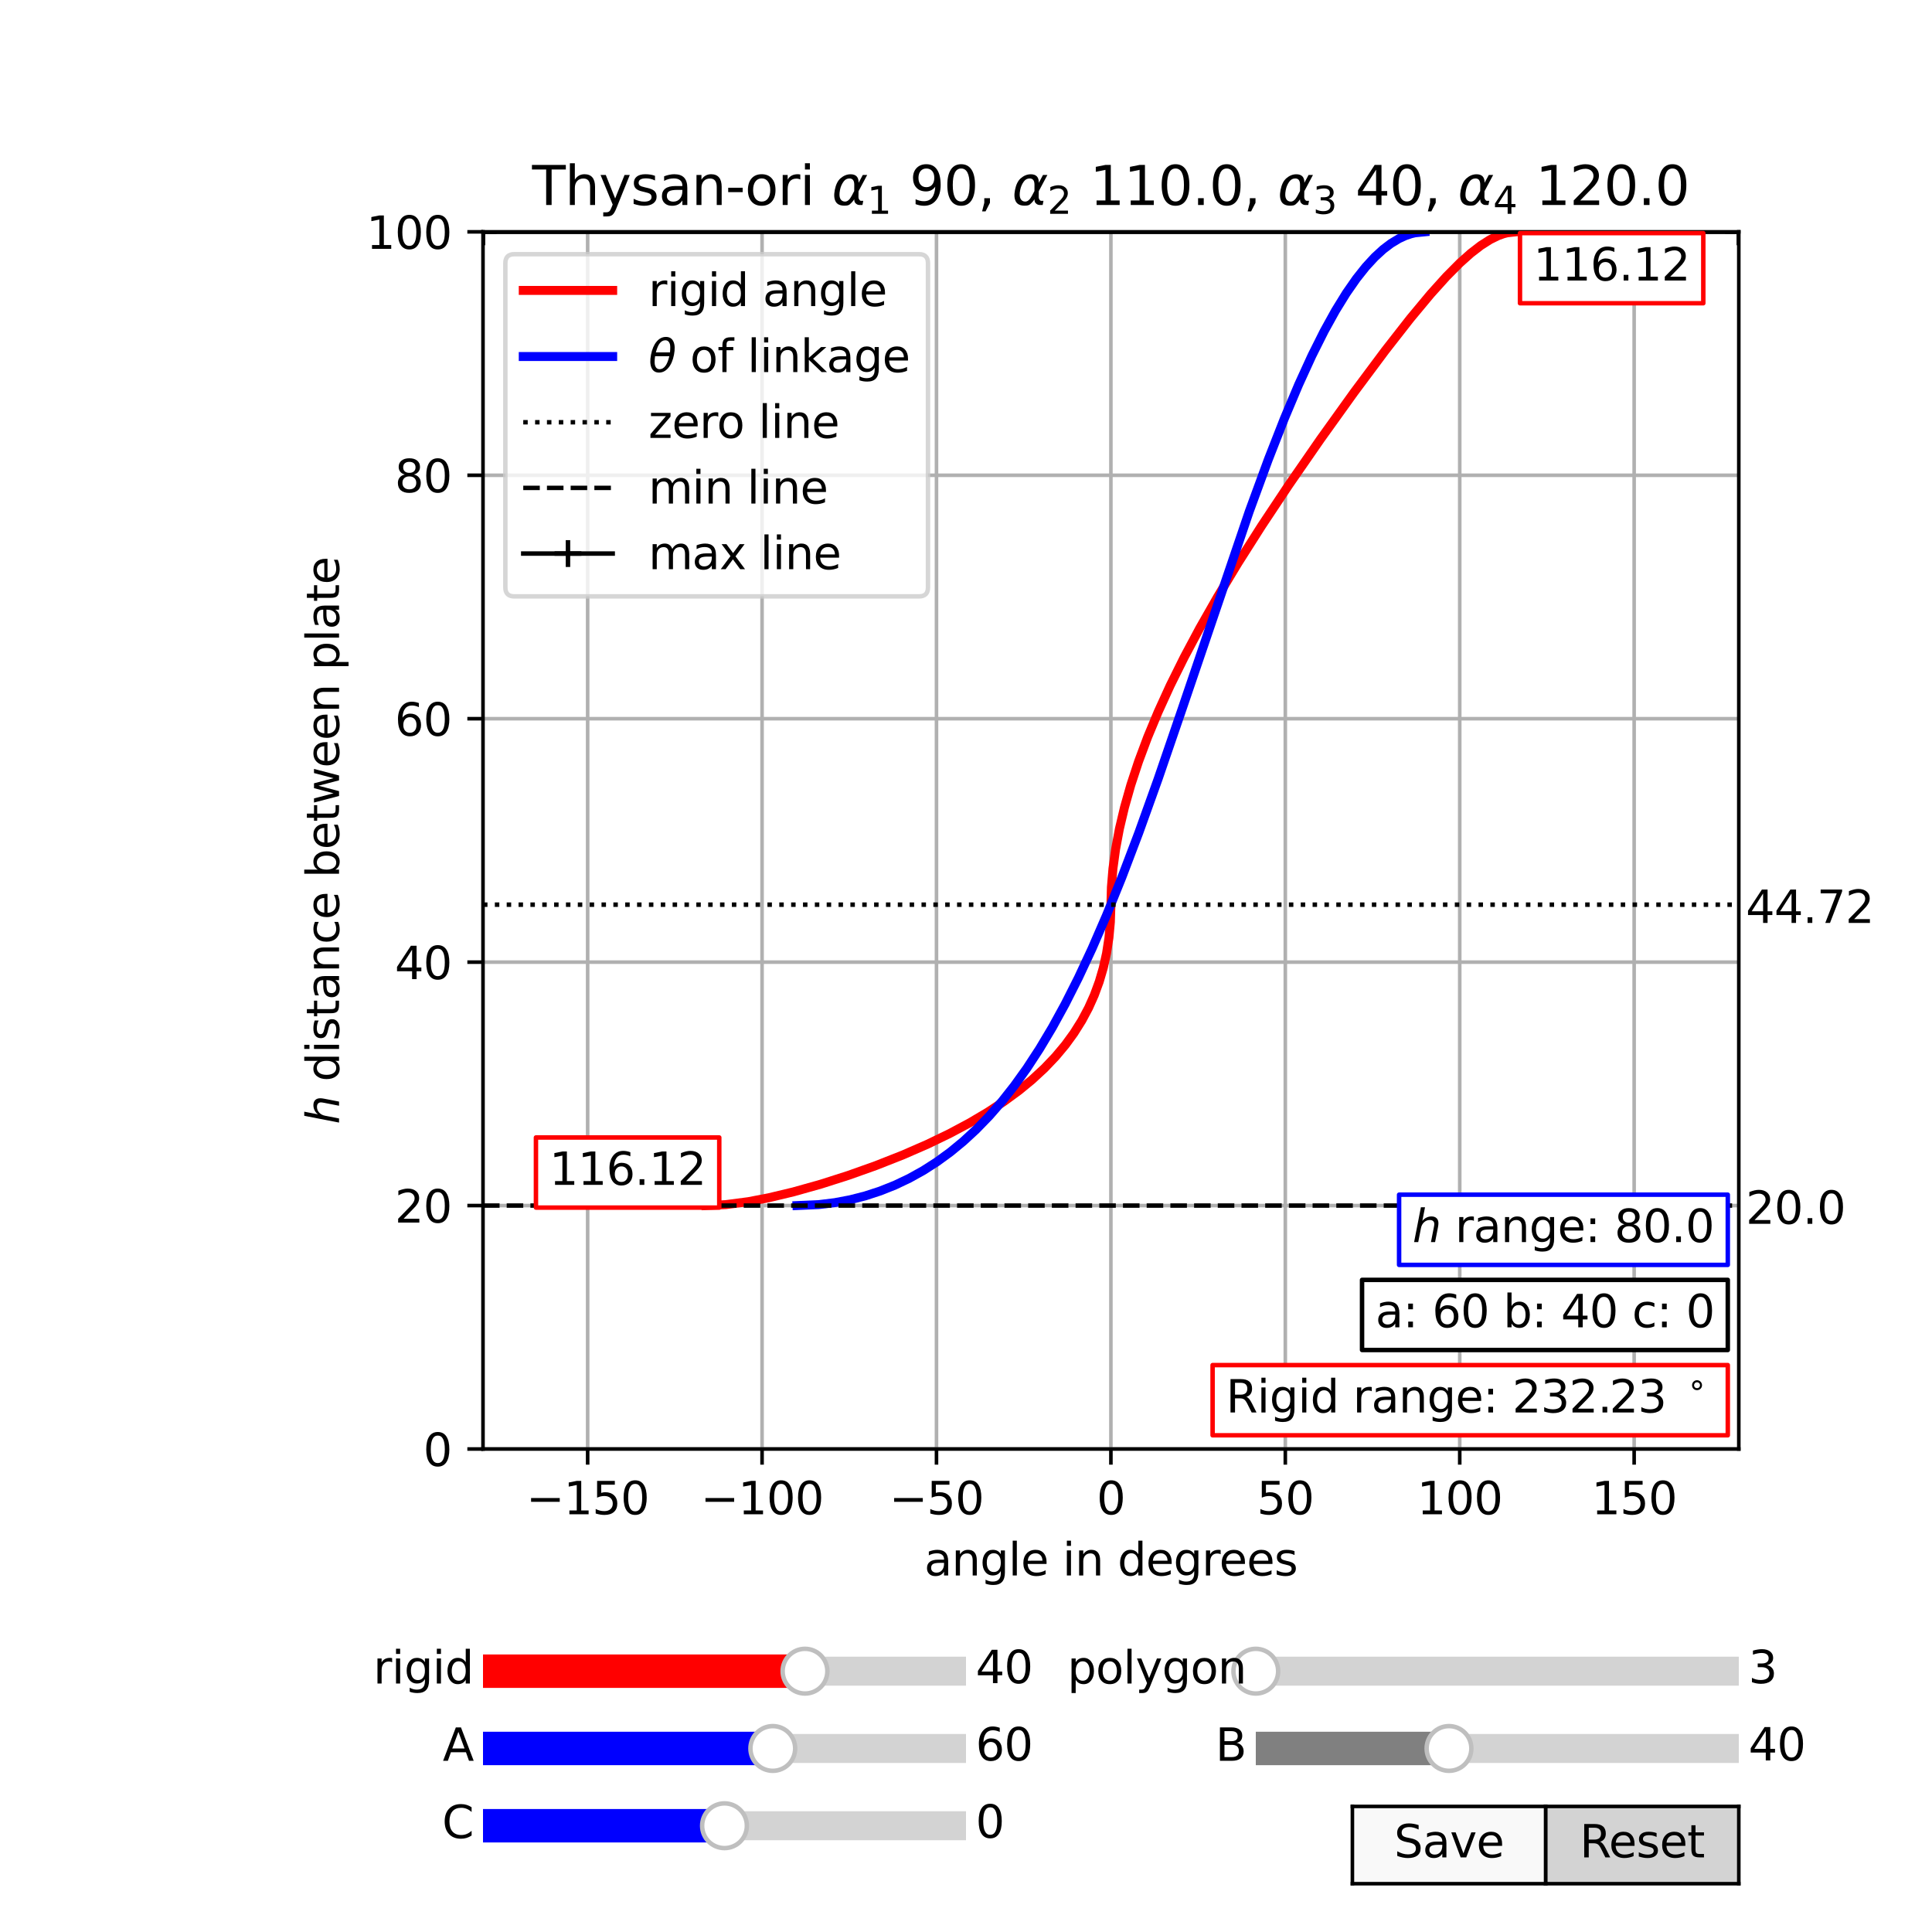<?xml version="1.0" encoding="utf-8" standalone="no"?>
<!DOCTYPE svg PUBLIC "-//W3C//DTD SVG 1.1//EN"
  "http://www.w3.org/Graphics/SVG/1.1/DTD/svg11.dtd">
<svg xmlns:xlink="http://www.w3.org/1999/xlink" width="432pt" height="432pt" viewBox="0 0 432 432" xmlns="http://www.w3.org/2000/svg" version="1.1">
 <defs>
  <style type="text/css">*{stroke-linejoin: round; stroke-linecap: butt}</style>
 </defs>
 <g id="figure_1">
  <g id="patch_1">
   <path d="M 0 432 
L 432 432 
L 432 0 
L 0 0 
z
" style="fill: #ffffff"/>
  </g>
  <g id="axes_1">
   <g id="patch_2">
    <path d="M 108 324 
L 388.8 324 
L 388.8 51.84 
L 108 51.84 
z
" style="fill: #ffffff"/>
   </g>
   <g id="matplotlib.axis_1">
    <g id="xtick_1">
     <g id="line2d_1">
      <path d="M 131.4 324 
L 131.4 51.84 
" clip-path="url(#pb7792bf48f)" style="fill: none; stroke: #b0b0b0; stroke-width: 0.8; stroke-linecap: square"/>
     </g>
     <g id="line2d_2">
      <defs>
       <path id="m61093e5219" d="M 0 0 
L 0 3.5 
" style="stroke: #000000; stroke-width: 0.8"/>
      </defs>
      <g>
       <use xlink:href="#m61093e5219" x="131.4" y="324" style="stroke: #000000; stroke-width: 0.8"/>
      </g>
     </g>
     <g id="text_1">
      <!-- −150 -->
      <g transform="translate(117.666 338.598) scale(0.1 -0.1)">
       <defs>
        <path id="DejaVuSans-2212" d="M 678 2272 
L 4684 2272 
L 4684 1741 
L 678 1741 
L 678 2272 
z
" transform="scale(0.016)"/>
        <path id="DejaVuSans-31" d="M 794 531 
L 1825 531 
L 1825 4091 
L 703 3866 
L 703 4441 
L 1819 4666 
L 2450 4666 
L 2450 531 
L 3481 531 
L 3481 0 
L 794 0 
L 794 531 
z
" transform="scale(0.016)"/>
        <path id="DejaVuSans-35" d="M 691 4666 
L 3169 4666 
L 3169 4134 
L 1269 4134 
L 1269 2991 
Q 1406 3038 1543 3061 
Q 1681 3084 1819 3084 
Q 2600 3084 3056 2656 
Q 3513 2228 3513 1497 
Q 3513 744 3044 326 
Q 2575 -91 1722 -91 
Q 1428 -91 1123 -41 
Q 819 9 494 109 
L 494 744 
Q 775 591 1075 516 
Q 1375 441 1709 441 
Q 2250 441 2565 725 
Q 2881 1009 2881 1497 
Q 2881 1984 2565 2268 
Q 2250 2553 1709 2553 
Q 1456 2553 1204 2497 
Q 953 2441 691 2322 
L 691 4666 
z
" transform="scale(0.016)"/>
        <path id="DejaVuSans-30" d="M 2034 4250 
Q 1547 4250 1301 3770 
Q 1056 3291 1056 2328 
Q 1056 1369 1301 889 
Q 1547 409 2034 409 
Q 2525 409 2770 889 
Q 3016 1369 3016 2328 
Q 3016 3291 2770 3770 
Q 2525 4250 2034 4250 
z
M 2034 4750 
Q 2819 4750 3233 4129 
Q 3647 3509 3647 2328 
Q 3647 1150 3233 529 
Q 2819 -91 2034 -91 
Q 1250 -91 836 529 
Q 422 1150 422 2328 
Q 422 3509 836 4129 
Q 1250 4750 2034 4750 
z
" transform="scale(0.016)"/>
       </defs>
       <use xlink:href="#DejaVuSans-2212"/>
       <use xlink:href="#DejaVuSans-31" x="83.789"/>
       <use xlink:href="#DejaVuSans-35" x="147.412"/>
       <use xlink:href="#DejaVuSans-30" x="211.035"/>
      </g>
     </g>
    </g>
    <g id="xtick_2">
     <g id="line2d_3">
      <path d="M 170.4 324 
L 170.4 51.84 
" clip-path="url(#pb7792bf48f)" style="fill: none; stroke: #b0b0b0; stroke-width: 0.8; stroke-linecap: square"/>
     </g>
     <g id="line2d_4">
      <g>
       <use xlink:href="#m61093e5219" x="170.4" y="324" style="stroke: #000000; stroke-width: 0.8"/>
      </g>
     </g>
     <g id="text_2">
      <!-- −100 -->
      <g transform="translate(156.666 338.598) scale(0.1 -0.1)">
       <use xlink:href="#DejaVuSans-2212"/>
       <use xlink:href="#DejaVuSans-31" x="83.789"/>
       <use xlink:href="#DejaVuSans-30" x="147.412"/>
       <use xlink:href="#DejaVuSans-30" x="211.035"/>
      </g>
     </g>
    </g>
    <g id="xtick_3">
     <g id="line2d_5">
      <path d="M 209.4 324 
L 209.4 51.84 
" clip-path="url(#pb7792bf48f)" style="fill: none; stroke: #b0b0b0; stroke-width: 0.8; stroke-linecap: square"/>
     </g>
     <g id="line2d_6">
      <g>
       <use xlink:href="#m61093e5219" x="209.4" y="324" style="stroke: #000000; stroke-width: 0.8"/>
      </g>
     </g>
     <g id="text_3">
      <!-- −50 -->
      <g transform="translate(198.848 338.598) scale(0.1 -0.1)">
       <use xlink:href="#DejaVuSans-2212"/>
       <use xlink:href="#DejaVuSans-35" x="83.789"/>
       <use xlink:href="#DejaVuSans-30" x="147.412"/>
      </g>
     </g>
    </g>
    <g id="xtick_4">
     <g id="line2d_7">
      <path d="M 248.4 324 
L 248.4 51.84 
" clip-path="url(#pb7792bf48f)" style="fill: none; stroke: #b0b0b0; stroke-width: 0.8; stroke-linecap: square"/>
     </g>
     <g id="line2d_8">
      <g>
       <use xlink:href="#m61093e5219" x="248.4" y="324" style="stroke: #000000; stroke-width: 0.8"/>
      </g>
     </g>
     <g id="text_4">
      <!-- 0 -->
      <g transform="translate(245.219 338.598) scale(0.1 -0.1)">
       <use xlink:href="#DejaVuSans-30"/>
      </g>
     </g>
    </g>
    <g id="xtick_5">
     <g id="line2d_9">
      <path d="M 287.4 324 
L 287.4 51.84 
" clip-path="url(#pb7792bf48f)" style="fill: none; stroke: #b0b0b0; stroke-width: 0.8; stroke-linecap: square"/>
     </g>
     <g id="line2d_10">
      <g>
       <use xlink:href="#m61093e5219" x="287.4" y="324" style="stroke: #000000; stroke-width: 0.8"/>
      </g>
     </g>
     <g id="text_5">
      <!-- 50 -->
      <g transform="translate(281.038 338.598) scale(0.1 -0.1)">
       <use xlink:href="#DejaVuSans-35"/>
       <use xlink:href="#DejaVuSans-30" x="63.623"/>
      </g>
     </g>
    </g>
    <g id="xtick_6">
     <g id="line2d_11">
      <path d="M 326.4 324 
L 326.4 51.84 
" clip-path="url(#pb7792bf48f)" style="fill: none; stroke: #b0b0b0; stroke-width: 0.8; stroke-linecap: square"/>
     </g>
     <g id="line2d_12">
      <g>
       <use xlink:href="#m61093e5219" x="326.4" y="324" style="stroke: #000000; stroke-width: 0.8"/>
      </g>
     </g>
     <g id="text_6">
      <!-- 100 -->
      <g transform="translate(316.856 338.598) scale(0.1 -0.1)">
       <use xlink:href="#DejaVuSans-31"/>
       <use xlink:href="#DejaVuSans-30" x="63.623"/>
       <use xlink:href="#DejaVuSans-30" x="127.246"/>
      </g>
     </g>
    </g>
    <g id="xtick_7">
     <g id="line2d_13">
      <path d="M 365.4 324 
L 365.4 51.84 
" clip-path="url(#pb7792bf48f)" style="fill: none; stroke: #b0b0b0; stroke-width: 0.8; stroke-linecap: square"/>
     </g>
     <g id="line2d_14">
      <g>
       <use xlink:href="#m61093e5219" x="365.4" y="324" style="stroke: #000000; stroke-width: 0.8"/>
      </g>
     </g>
     <g id="text_7">
      <!-- 150 -->
      <g transform="translate(355.856 338.598) scale(0.1 -0.1)">
       <use xlink:href="#DejaVuSans-31"/>
       <use xlink:href="#DejaVuSans-35" x="63.623"/>
       <use xlink:href="#DejaVuSans-30" x="127.246"/>
      </g>
     </g>
    </g>
    <g id="text_8">
     <!-- angle in degrees -->
     <g transform="translate(206.666 352.277) scale(0.1 -0.1)">
      <defs>
       <path id="DejaVuSans-61" d="M 2194 1759 
Q 1497 1759 1228 1600 
Q 959 1441 959 1056 
Q 959 750 1161 570 
Q 1363 391 1709 391 
Q 2188 391 2477 730 
Q 2766 1069 2766 1631 
L 2766 1759 
L 2194 1759 
z
M 3341 1997 
L 3341 0 
L 2766 0 
L 2766 531 
Q 2569 213 2275 61 
Q 1981 -91 1556 -91 
Q 1019 -91 701 211 
Q 384 513 384 1019 
Q 384 1609 779 1909 
Q 1175 2209 1959 2209 
L 2766 2209 
L 2766 2266 
Q 2766 2663 2505 2880 
Q 2244 3097 1772 3097 
Q 1472 3097 1187 3025 
Q 903 2953 641 2809 
L 641 3341 
Q 956 3463 1253 3523 
Q 1550 3584 1831 3584 
Q 2591 3584 2966 3190 
Q 3341 2797 3341 1997 
z
" transform="scale(0.016)"/>
       <path id="DejaVuSans-6e" d="M 3513 2113 
L 3513 0 
L 2938 0 
L 2938 2094 
Q 2938 2591 2744 2837 
Q 2550 3084 2163 3084 
Q 1697 3084 1428 2787 
Q 1159 2491 1159 1978 
L 1159 0 
L 581 0 
L 581 3500 
L 1159 3500 
L 1159 2956 
Q 1366 3272 1645 3428 
Q 1925 3584 2291 3584 
Q 2894 3584 3203 3211 
Q 3513 2838 3513 2113 
z
" transform="scale(0.016)"/>
       <path id="DejaVuSans-67" d="M 2906 1791 
Q 2906 2416 2648 2759 
Q 2391 3103 1925 3103 
Q 1463 3103 1205 2759 
Q 947 2416 947 1791 
Q 947 1169 1205 825 
Q 1463 481 1925 481 
Q 2391 481 2648 825 
Q 2906 1169 2906 1791 
z
M 3481 434 
Q 3481 -459 3084 -895 
Q 2688 -1331 1869 -1331 
Q 1566 -1331 1297 -1286 
Q 1028 -1241 775 -1147 
L 775 -588 
Q 1028 -725 1275 -790 
Q 1522 -856 1778 -856 
Q 2344 -856 2625 -561 
Q 2906 -266 2906 331 
L 2906 616 
Q 2728 306 2450 153 
Q 2172 0 1784 0 
Q 1141 0 747 490 
Q 353 981 353 1791 
Q 353 2603 747 3093 
Q 1141 3584 1784 3584 
Q 2172 3584 2450 3431 
Q 2728 3278 2906 2969 
L 2906 3500 
L 3481 3500 
L 3481 434 
z
" transform="scale(0.016)"/>
       <path id="DejaVuSans-6c" d="M 603 4863 
L 1178 4863 
L 1178 0 
L 603 0 
L 603 4863 
z
" transform="scale(0.016)"/>
       <path id="DejaVuSans-65" d="M 3597 1894 
L 3597 1613 
L 953 1613 
Q 991 1019 1311 708 
Q 1631 397 2203 397 
Q 2534 397 2845 478 
Q 3156 559 3463 722 
L 3463 178 
Q 3153 47 2828 -22 
Q 2503 -91 2169 -91 
Q 1331 -91 842 396 
Q 353 884 353 1716 
Q 353 2575 817 3079 
Q 1281 3584 2069 3584 
Q 2775 3584 3186 3129 
Q 3597 2675 3597 1894 
z
M 3022 2063 
Q 3016 2534 2758 2815 
Q 2500 3097 2075 3097 
Q 1594 3097 1305 2825 
Q 1016 2553 972 2059 
L 3022 2063 
z
" transform="scale(0.016)"/>
       <path id="DejaVuSans-20" transform="scale(0.016)"/>
       <path id="DejaVuSans-69" d="M 603 3500 
L 1178 3500 
L 1178 0 
L 603 0 
L 603 3500 
z
M 603 4863 
L 1178 4863 
L 1178 4134 
L 603 4134 
L 603 4863 
z
" transform="scale(0.016)"/>
       <path id="DejaVuSans-64" d="M 2906 2969 
L 2906 4863 
L 3481 4863 
L 3481 0 
L 2906 0 
L 2906 525 
Q 2725 213 2448 61 
Q 2172 -91 1784 -91 
Q 1150 -91 751 415 
Q 353 922 353 1747 
Q 353 2572 751 3078 
Q 1150 3584 1784 3584 
Q 2172 3584 2448 3432 
Q 2725 3281 2906 2969 
z
M 947 1747 
Q 947 1113 1208 752 
Q 1469 391 1925 391 
Q 2381 391 2643 752 
Q 2906 1113 2906 1747 
Q 2906 2381 2643 2742 
Q 2381 3103 1925 3103 
Q 1469 3103 1208 2742 
Q 947 2381 947 1747 
z
" transform="scale(0.016)"/>
       <path id="DejaVuSans-72" d="M 2631 2963 
Q 2534 3019 2420 3045 
Q 2306 3072 2169 3072 
Q 1681 3072 1420 2755 
Q 1159 2438 1159 1844 
L 1159 0 
L 581 0 
L 581 3500 
L 1159 3500 
L 1159 2956 
Q 1341 3275 1631 3429 
Q 1922 3584 2338 3584 
Q 2397 3584 2469 3576 
Q 2541 3569 2628 3553 
L 2631 2963 
z
" transform="scale(0.016)"/>
       <path id="DejaVuSans-73" d="M 2834 3397 
L 2834 2853 
Q 2591 2978 2328 3040 
Q 2066 3103 1784 3103 
Q 1356 3103 1142 2972 
Q 928 2841 928 2578 
Q 928 2378 1081 2264 
Q 1234 2150 1697 2047 
L 1894 2003 
Q 2506 1872 2764 1633 
Q 3022 1394 3022 966 
Q 3022 478 2636 193 
Q 2250 -91 1575 -91 
Q 1294 -91 989 -36 
Q 684 19 347 128 
L 347 722 
Q 666 556 975 473 
Q 1284 391 1588 391 
Q 1994 391 2212 530 
Q 2431 669 2431 922 
Q 2431 1156 2273 1281 
Q 2116 1406 1581 1522 
L 1381 1569 
Q 847 1681 609 1914 
Q 372 2147 372 2553 
Q 372 3047 722 3315 
Q 1072 3584 1716 3584 
Q 2034 3584 2315 3537 
Q 2597 3491 2834 3397 
z
" transform="scale(0.016)"/>
      </defs>
      <use xlink:href="#DejaVuSans-61"/>
      <use xlink:href="#DejaVuSans-6e" x="61.279"/>
      <use xlink:href="#DejaVuSans-67" x="124.658"/>
      <use xlink:href="#DejaVuSans-6c" x="188.135"/>
      <use xlink:href="#DejaVuSans-65" x="215.918"/>
      <use xlink:href="#DejaVuSans-20" x="277.441"/>
      <use xlink:href="#DejaVuSans-69" x="309.229"/>
      <use xlink:href="#DejaVuSans-6e" x="337.012"/>
      <use xlink:href="#DejaVuSans-20" x="400.391"/>
      <use xlink:href="#DejaVuSans-64" x="432.178"/>
      <use xlink:href="#DejaVuSans-65" x="495.654"/>
      <use xlink:href="#DejaVuSans-67" x="557.178"/>
      <use xlink:href="#DejaVuSans-72" x="620.654"/>
      <use xlink:href="#DejaVuSans-65" x="659.518"/>
      <use xlink:href="#DejaVuSans-65" x="721.041"/>
      <use xlink:href="#DejaVuSans-73" x="782.564"/>
     </g>
    </g>
   </g>
   <g id="matplotlib.axis_2">
    <g id="ytick_1">
     <g id="line2d_15">
      <path d="M 108 324 
L 388.8 324 
" clip-path="url(#pb7792bf48f)" style="fill: none; stroke: #b0b0b0; stroke-width: 0.8; stroke-linecap: square"/>
     </g>
     <g id="line2d_16">
      <defs>
       <path id="mec4fd01d0b" d="M 0 0 
L -3.5 0 
" style="stroke: #000000; stroke-width: 0.8"/>
      </defs>
      <g>
       <use xlink:href="#mec4fd01d0b" x="108" y="324" style="stroke: #000000; stroke-width: 0.8"/>
      </g>
     </g>
     <g id="text_9">
      <!-- 0 -->
      <g transform="translate(94.638 327.799) scale(0.1 -0.1)">
       <use xlink:href="#DejaVuSans-30"/>
      </g>
     </g>
    </g>
    <g id="ytick_2">
     <g id="line2d_17">
      <path d="M 108 269.568 
L 388.8 269.568 
" clip-path="url(#pb7792bf48f)" style="fill: none; stroke: #b0b0b0; stroke-width: 0.8; stroke-linecap: square"/>
     </g>
     <g id="line2d_18">
      <g>
       <use xlink:href="#mec4fd01d0b" x="108" y="269.568" style="stroke: #000000; stroke-width: 0.8"/>
      </g>
     </g>
     <g id="text_10">
      <!-- 20 -->
      <g transform="translate(88.275 273.367) scale(0.1 -0.1)">
       <defs>
        <path id="DejaVuSans-32" d="M 1228 531 
L 3431 531 
L 3431 0 
L 469 0 
L 469 531 
Q 828 903 1448 1529 
Q 2069 2156 2228 2338 
Q 2531 2678 2651 2914 
Q 2772 3150 2772 3378 
Q 2772 3750 2511 3984 
Q 2250 4219 1831 4219 
Q 1534 4219 1204 4116 
Q 875 4013 500 3803 
L 500 4441 
Q 881 4594 1212 4672 
Q 1544 4750 1819 4750 
Q 2544 4750 2975 4387 
Q 3406 4025 3406 3419 
Q 3406 3131 3298 2873 
Q 3191 2616 2906 2266 
Q 2828 2175 2409 1742 
Q 1991 1309 1228 531 
z
" transform="scale(0.016)"/>
       </defs>
       <use xlink:href="#DejaVuSans-32"/>
       <use xlink:href="#DejaVuSans-30" x="63.623"/>
      </g>
     </g>
    </g>
    <g id="ytick_3">
     <g id="line2d_19">
      <path d="M 108 215.136 
L 388.8 215.136 
" clip-path="url(#pb7792bf48f)" style="fill: none; stroke: #b0b0b0; stroke-width: 0.8; stroke-linecap: square"/>
     </g>
     <g id="line2d_20">
      <g>
       <use xlink:href="#mec4fd01d0b" x="108" y="215.136" style="stroke: #000000; stroke-width: 0.8"/>
      </g>
     </g>
     <g id="text_11">
      <!-- 40 -->
      <g transform="translate(88.275 218.935) scale(0.1 -0.1)">
       <defs>
        <path id="DejaVuSans-34" d="M 2419 4116 
L 825 1625 
L 2419 1625 
L 2419 4116 
z
M 2253 4666 
L 3047 4666 
L 3047 1625 
L 3713 1625 
L 3713 1100 
L 3047 1100 
L 3047 0 
L 2419 0 
L 2419 1100 
L 313 1100 
L 313 1709 
L 2253 4666 
z
" transform="scale(0.016)"/>
       </defs>
       <use xlink:href="#DejaVuSans-34"/>
       <use xlink:href="#DejaVuSans-30" x="63.623"/>
      </g>
     </g>
    </g>
    <g id="ytick_4">
     <g id="line2d_21">
      <path d="M 108 160.704 
L 388.8 160.704 
" clip-path="url(#pb7792bf48f)" style="fill: none; stroke: #b0b0b0; stroke-width: 0.8; stroke-linecap: square"/>
     </g>
     <g id="line2d_22">
      <g>
       <use xlink:href="#mec4fd01d0b" x="108" y="160.704" style="stroke: #000000; stroke-width: 0.8"/>
      </g>
     </g>
     <g id="text_12">
      <!-- 60 -->
      <g transform="translate(88.275 164.503) scale(0.1 -0.1)">
       <defs>
        <path id="DejaVuSans-36" d="M 2113 2584 
Q 1688 2584 1439 2293 
Q 1191 2003 1191 1497 
Q 1191 994 1439 701 
Q 1688 409 2113 409 
Q 2538 409 2786 701 
Q 3034 994 3034 1497 
Q 3034 2003 2786 2293 
Q 2538 2584 2113 2584 
z
M 3366 4563 
L 3366 3988 
Q 3128 4100 2886 4159 
Q 2644 4219 2406 4219 
Q 1781 4219 1451 3797 
Q 1122 3375 1075 2522 
Q 1259 2794 1537 2939 
Q 1816 3084 2150 3084 
Q 2853 3084 3261 2657 
Q 3669 2231 3669 1497 
Q 3669 778 3244 343 
Q 2819 -91 2113 -91 
Q 1303 -91 875 529 
Q 447 1150 447 2328 
Q 447 3434 972 4092 
Q 1497 4750 2381 4750 
Q 2619 4750 2861 4703 
Q 3103 4656 3366 4563 
z
" transform="scale(0.016)"/>
       </defs>
       <use xlink:href="#DejaVuSans-36"/>
       <use xlink:href="#DejaVuSans-30" x="63.623"/>
      </g>
     </g>
    </g>
    <g id="ytick_5">
     <g id="line2d_23">
      <path d="M 108 106.272 
L 388.8 106.272 
" clip-path="url(#pb7792bf48f)" style="fill: none; stroke: #b0b0b0; stroke-width: 0.8; stroke-linecap: square"/>
     </g>
     <g id="line2d_24">
      <g>
       <use xlink:href="#mec4fd01d0b" x="108" y="106.272" style="stroke: #000000; stroke-width: 0.8"/>
      </g>
     </g>
     <g id="text_13">
      <!-- 80 -->
      <g transform="translate(88.275 110.071) scale(0.1 -0.1)">
       <defs>
        <path id="DejaVuSans-38" d="M 2034 2216 
Q 1584 2216 1326 1975 
Q 1069 1734 1069 1313 
Q 1069 891 1326 650 
Q 1584 409 2034 409 
Q 2484 409 2743 651 
Q 3003 894 3003 1313 
Q 3003 1734 2745 1975 
Q 2488 2216 2034 2216 
z
M 1403 2484 
Q 997 2584 770 2862 
Q 544 3141 544 3541 
Q 544 4100 942 4425 
Q 1341 4750 2034 4750 
Q 2731 4750 3128 4425 
Q 3525 4100 3525 3541 
Q 3525 3141 3298 2862 
Q 3072 2584 2669 2484 
Q 3125 2378 3379 2068 
Q 3634 1759 3634 1313 
Q 3634 634 3220 271 
Q 2806 -91 2034 -91 
Q 1263 -91 848 271 
Q 434 634 434 1313 
Q 434 1759 690 2068 
Q 947 2378 1403 2484 
z
M 1172 3481 
Q 1172 3119 1398 2916 
Q 1625 2713 2034 2713 
Q 2441 2713 2670 2916 
Q 2900 3119 2900 3481 
Q 2900 3844 2670 4047 
Q 2441 4250 2034 4250 
Q 1625 4250 1398 4047 
Q 1172 3844 1172 3481 
z
" transform="scale(0.016)"/>
       </defs>
       <use xlink:href="#DejaVuSans-38"/>
       <use xlink:href="#DejaVuSans-30" x="63.623"/>
      </g>
     </g>
    </g>
    <g id="ytick_6">
     <g id="line2d_25">
      <path d="M 108 51.84 
L 388.8 51.84 
" clip-path="url(#pb7792bf48f)" style="fill: none; stroke: #b0b0b0; stroke-width: 0.8; stroke-linecap: square"/>
     </g>
     <g id="line2d_26">
      <g>
       <use xlink:href="#mec4fd01d0b" x="108" y="51.84" style="stroke: #000000; stroke-width: 0.8"/>
      </g>
     </g>
     <g id="text_14">
      <!-- 100 -->
      <g transform="translate(81.912 55.639) scale(0.1 -0.1)">
       <use xlink:href="#DejaVuSans-31"/>
       <use xlink:href="#DejaVuSans-30" x="63.623"/>
       <use xlink:href="#DejaVuSans-30" x="127.246"/>
      </g>
     </g>
    </g>
    <g id="text_15">
     <!-- $h$ distance between plate -->
     <g transform="translate(75.812 251.37) rotate(-90) scale(0.1 -0.1)">
      <defs>
       <path id="DejaVuSans-Oblique-68" d="M 3566 2113 
L 3156 0 
L 2578 0 
L 2988 2091 
Q 3016 2238 3031 2350 
Q 3047 2463 3047 2528 
Q 3047 2791 2881 2937 
Q 2716 3084 2419 3084 
Q 1956 3084 1617 2771 
Q 1278 2459 1178 1941 
L 800 0 
L 225 0 
L 1172 4863 
L 1747 4863 
L 1375 2950 
Q 1594 3244 1934 3414 
Q 2275 3584 2650 3584 
Q 3113 3584 3367 3334 
Q 3622 3084 3622 2631 
Q 3622 2519 3608 2391 
Q 3594 2263 3566 2113 
z
" transform="scale(0.016)"/>
       <path id="DejaVuSans-74" d="M 1172 4494 
L 1172 3500 
L 2356 3500 
L 2356 3053 
L 1172 3053 
L 1172 1153 
Q 1172 725 1289 603 
Q 1406 481 1766 481 
L 2356 481 
L 2356 0 
L 1766 0 
Q 1100 0 847 248 
Q 594 497 594 1153 
L 594 3053 
L 172 3053 
L 172 3500 
L 594 3500 
L 594 4494 
L 1172 4494 
z
" transform="scale(0.016)"/>
       <path id="DejaVuSans-63" d="M 3122 3366 
L 3122 2828 
Q 2878 2963 2633 3030 
Q 2388 3097 2138 3097 
Q 1578 3097 1268 2742 
Q 959 2388 959 1747 
Q 959 1106 1268 751 
Q 1578 397 2138 397 
Q 2388 397 2633 464 
Q 2878 531 3122 666 
L 3122 134 
Q 2881 22 2623 -34 
Q 2366 -91 2075 -91 
Q 1284 -91 818 406 
Q 353 903 353 1747 
Q 353 2603 823 3093 
Q 1294 3584 2113 3584 
Q 2378 3584 2631 3529 
Q 2884 3475 3122 3366 
z
" transform="scale(0.016)"/>
       <path id="DejaVuSans-62" d="M 3116 1747 
Q 3116 2381 2855 2742 
Q 2594 3103 2138 3103 
Q 1681 3103 1420 2742 
Q 1159 2381 1159 1747 
Q 1159 1113 1420 752 
Q 1681 391 2138 391 
Q 2594 391 2855 752 
Q 3116 1113 3116 1747 
z
M 1159 2969 
Q 1341 3281 1617 3432 
Q 1894 3584 2278 3584 
Q 2916 3584 3314 3078 
Q 3713 2572 3713 1747 
Q 3713 922 3314 415 
Q 2916 -91 2278 -91 
Q 1894 -91 1617 61 
Q 1341 213 1159 525 
L 1159 0 
L 581 0 
L 581 4863 
L 1159 4863 
L 1159 2969 
z
" transform="scale(0.016)"/>
       <path id="DejaVuSans-77" d="M 269 3500 
L 844 3500 
L 1563 769 
L 2278 3500 
L 2956 3500 
L 3675 769 
L 4391 3500 
L 4966 3500 
L 4050 0 
L 3372 0 
L 2619 2869 
L 1863 0 
L 1184 0 
L 269 3500 
z
" transform="scale(0.016)"/>
       <path id="DejaVuSans-70" d="M 1159 525 
L 1159 -1331 
L 581 -1331 
L 581 3500 
L 1159 3500 
L 1159 2969 
Q 1341 3281 1617 3432 
Q 1894 3584 2278 3584 
Q 2916 3584 3314 3078 
Q 3713 2572 3713 1747 
Q 3713 922 3314 415 
Q 2916 -91 2278 -91 
Q 1894 -91 1617 61 
Q 1341 213 1159 525 
z
M 3116 1747 
Q 3116 2381 2855 2742 
Q 2594 3103 2138 3103 
Q 1681 3103 1420 2742 
Q 1159 2381 1159 1747 
Q 1159 1113 1420 752 
Q 1681 391 2138 391 
Q 2594 391 2855 752 
Q 3116 1113 3116 1747 
z
" transform="scale(0.016)"/>
      </defs>
      <use xlink:href="#DejaVuSans-Oblique-68" transform="translate(0 0.016)"/>
      <use xlink:href="#DejaVuSans-20" transform="translate(63.379 0.016)"/>
      <use xlink:href="#DejaVuSans-64" transform="translate(95.166 0.016)"/>
      <use xlink:href="#DejaVuSans-69" transform="translate(158.643 0.016)"/>
      <use xlink:href="#DejaVuSans-73" transform="translate(186.426 0.016)"/>
      <use xlink:href="#DejaVuSans-74" transform="translate(238.525 0.016)"/>
      <use xlink:href="#DejaVuSans-61" transform="translate(277.734 0.016)"/>
      <use xlink:href="#DejaVuSans-6e" transform="translate(339.014 0.016)"/>
      <use xlink:href="#DejaVuSans-63" transform="translate(402.393 0.016)"/>
      <use xlink:href="#DejaVuSans-65" transform="translate(457.373 0.016)"/>
      <use xlink:href="#DejaVuSans-20" transform="translate(518.896 0.016)"/>
      <use xlink:href="#DejaVuSans-62" transform="translate(550.684 0.016)"/>
      <use xlink:href="#DejaVuSans-65" transform="translate(614.16 0.016)"/>
      <use xlink:href="#DejaVuSans-74" transform="translate(675.684 0.016)"/>
      <use xlink:href="#DejaVuSans-77" transform="translate(714.893 0.016)"/>
      <use xlink:href="#DejaVuSans-65" transform="translate(796.68 0.016)"/>
      <use xlink:href="#DejaVuSans-65" transform="translate(858.203 0.016)"/>
      <use xlink:href="#DejaVuSans-6e" transform="translate(919.727 0.016)"/>
      <use xlink:href="#DejaVuSans-20" transform="translate(983.105 0.016)"/>
      <use xlink:href="#DejaVuSans-70" transform="translate(1014.893 0.016)"/>
      <use xlink:href="#DejaVuSans-6c" transform="translate(1078.369 0.016)"/>
      <use xlink:href="#DejaVuSans-61" transform="translate(1106.152 0.016)"/>
      <use xlink:href="#DejaVuSans-74" transform="translate(1167.432 0.016)"/>
      <use xlink:href="#DejaVuSans-65" transform="translate(1206.641 0.016)"/>
     </g>
    </g>
   </g>
   <g id="line2d_27">
    <path d="M 157.829 269.568 
L 162.321 269.35 
L 167.316 268.697 
L 171.872 267.826 
L 177.356 266.52 
L 183.553 264.778 
L 189.689 262.818 
L 195.811 260.641 
L 201.889 258.246 
L 207.381 255.851 
L 212.348 253.456 
L 216.835 251.061 
L 220.881 248.666 
L 224.52 246.271 
L 227.785 243.876 
L 230.706 241.481 
L 233.536 238.868 
L 236.026 236.256 
L 238.209 233.643 
L 240.113 231.03 
L 241.892 228.2 
L 243.404 225.369 
L 244.674 222.539 
L 245.797 219.491 
L 246.692 216.442 
L 247.421 213.176 
L 247.962 209.693 
L 248.281 206.209 
L 248.4 202.508 
L 248.511 198.371 
L 248.856 194.234 
L 249.45 189.88 
L 250.306 185.307 
L 251.439 180.517 
L 252.86 175.51 
L 254.581 170.284 
L 256.613 164.841 
L 258.967 159.18 
L 261.65 153.301 
L 264.781 146.987 
L 268.268 140.455 
L 272.236 133.488 
L 276.835 125.868 
L 282.094 117.594 
L 288.174 108.449 
L 295.253 98.216 
L 302.749 87.765 
L 309.727 78.403 
L 315.343 71.218 
L 319.873 65.775 
L 323.403 61.855 
L 326.431 58.807 
L 328.868 56.63 
L 331.127 54.888 
L 333.187 53.582 
L 334.969 52.711 
L 336.182 52.275 
L 337.019 52.058 
L 338.971 51.84 
L 338.971 51.84 
" clip-path="url(#pb7792bf48f)" style="fill: none; stroke: #ff0000; stroke-width: 2; stroke-linecap: square"/>
   </g>
   <g id="line2d_28">
    <path d="M 178.2 269.568 
L 183.09 269.35 
L 186.65 268.915 
L 190.109 268.262 
L 193.506 267.391 
L 196.843 266.302 
L 200.117 264.996 
L 203.324 263.472 
L 206.459 261.73 
L 209.52 259.77 
L 212.504 257.593 
L 215.411 255.198 
L 218.243 252.585 
L 221.2 249.537 
L 224.047 246.271 
L 226.796 242.787 
L 229.607 238.868 
L 232.451 234.514 
L 235.311 229.724 
L 238.175 224.498 
L 241.143 218.62 
L 244.194 212.088 
L 247.405 204.685 
L 250.843 196.194 
L 254.647 186.178 
L 258.946 174.203 
L 264.397 158.309 
L 279.35 114.328 
L 283.583 102.788 
L 287.163 93.644 
L 290.374 86.023 
L 293.361 79.491 
L 296.088 74.048 
L 298.616 69.476 
L 301.033 65.557 
L 303.307 62.291 
L 305.383 59.678 
L 307.387 57.501 
L 309.283 55.759 
L 311 54.453 
L 312.801 53.364 
L 314.218 52.711 
L 315.503 52.275 
L 316.41 52.058 
L 318.6 51.84 
L 318.6 51.84 
" clip-path="url(#pb7792bf48f)" style="fill: none; stroke: #0000ff; stroke-width: 2; stroke-linecap: square"/>
   </g>
   <g id="line2d_29">
    <path d="M 108 202.286 
L 388.8 202.286 
" clip-path="url(#pb7792bf48f)" style="fill: none; stroke-dasharray: 1,1.65; stroke-dashoffset: 0; stroke: #000000"/>
   </g>
   <g id="line2d_30">
    <path d="M 108 269.568 
L 388.8 269.568 
" clip-path="url(#pb7792bf48f)" style="fill: none; stroke-dasharray: 3.7,1.6; stroke-dashoffset: 0; stroke: #000000"/>
   </g>
   <g id="line2d_31">
    <path d="M 108 51.84 
L 388.8 51.84 
" clip-path="url(#pb7792bf48f)" style="fill: none; stroke: #000000; stroke-linecap: square"/>
    <defs>
     <path id="mf60a9d0229" d="M -3 0 
L 3 0 
M 0 3 
L 0 -3 
" style="stroke: #000000"/>
    </defs>
    <g clip-path="url(#pb7792bf48f)">
     <use xlink:href="#mf60a9d0229" x="108" y="51.84" style="stroke: #000000"/>
     <use xlink:href="#mf60a9d0229" x="388.8" y="51.84" style="stroke: #000000"/>
    </g>
   </g>
   <g id="patch_3">
    <path d="M 108 324 
L 108 51.84 
" style="fill: none; stroke: #000000; stroke-width: 0.8; stroke-linejoin: miter; stroke-linecap: square"/>
   </g>
   <g id="patch_4">
    <path d="M 388.8 324 
L 388.8 51.84 
" style="fill: none; stroke: #000000; stroke-width: 0.8; stroke-linejoin: miter; stroke-linecap: square"/>
   </g>
   <g id="patch_5">
    <path d="M 108 324 
L 388.8 324 
" style="fill: none; stroke: #000000; stroke-width: 0.8; stroke-linejoin: miter; stroke-linecap: square"/>
   </g>
   <g id="patch_6">
    <path d="M 108 51.84 
L 388.8 51.84 
" style="fill: none; stroke: #000000; stroke-width: 0.8; stroke-linejoin: miter; stroke-linecap: square"/>
   </g>
   <g id="text_16">
    <g id="patch_7">
     <path d="M 304.556 301.864 
L 386.34 301.864 
L 386.34 286.186 
L 304.556 286.186 
z
" style="fill: #ffffff; stroke: #000000; stroke-linejoin: miter"/>
    </g>
    <!-- a: 60 b: 40 c: 0 -->
    <g transform="translate(307.556 296.784) scale(0.1 -0.1)">
     <defs>
      <path id="DejaVuSans-3a" d="M 750 794 
L 1409 794 
L 1409 0 
L 750 0 
L 750 794 
z
M 750 3309 
L 1409 3309 
L 1409 2516 
L 750 2516 
L 750 3309 
z
" transform="scale(0.016)"/>
     </defs>
     <use xlink:href="#DejaVuSans-61"/>
     <use xlink:href="#DejaVuSans-3a" x="61.279"/>
     <use xlink:href="#DejaVuSans-20" x="94.971"/>
     <use xlink:href="#DejaVuSans-36" x="126.758"/>
     <use xlink:href="#DejaVuSans-30" x="190.381"/>
     <use xlink:href="#DejaVuSans-20" x="254.004"/>
     <use xlink:href="#DejaVuSans-62" x="285.791"/>
     <use xlink:href="#DejaVuSans-3a" x="349.268"/>
     <use xlink:href="#DejaVuSans-20" x="382.959"/>
     <use xlink:href="#DejaVuSans-34" x="414.746"/>
     <use xlink:href="#DejaVuSans-30" x="478.369"/>
     <use xlink:href="#DejaVuSans-20" x="541.992"/>
     <use xlink:href="#DejaVuSans-63" x="573.779"/>
     <use xlink:href="#DejaVuSans-3a" x="628.76"/>
     <use xlink:href="#DejaVuSans-20" x="662.451"/>
     <use xlink:href="#DejaVuSans-30" x="694.238"/>
    </g>
   </g>
   <g id="text_17">
    <!-- 44.72 -->
    <g transform="translate(390.36 206.369) scale(0.1 -0.1)">
     <defs>
      <path id="DejaVuSans-2e" d="M 684 794 
L 1344 794 
L 1344 0 
L 684 0 
L 684 794 
z
" transform="scale(0.016)"/>
      <path id="DejaVuSans-37" d="M 525 4666 
L 3525 4666 
L 3525 4397 
L 1831 0 
L 1172 0 
L 2766 4134 
L 525 4134 
L 525 4666 
z
" transform="scale(0.016)"/>
     </defs>
     <use xlink:href="#DejaVuSans-34"/>
     <use xlink:href="#DejaVuSans-34" x="63.623"/>
     <use xlink:href="#DejaVuSans-2e" x="127.246"/>
     <use xlink:href="#DejaVuSans-37" x="159.033"/>
     <use xlink:href="#DejaVuSans-32" x="222.656"/>
    </g>
   </g>
   <g id="text_18">
    <!-- 20.0 -->
    <g transform="translate(390.36 273.65) scale(0.1 -0.1)">
     <use xlink:href="#DejaVuSans-32"/>
     <use xlink:href="#DejaVuSans-30" x="63.623"/>
     <use xlink:href="#DejaVuSans-2e" x="127.246"/>
     <use xlink:href="#DejaVuSans-30" x="159.033"/>
    </g>
   </g>
   <g id="text_19">
    <g id="patch_8">
     <path d="M 339.871 67.806 
L 380.862 67.806 
L 380.862 52.128 
L 339.871 52.128 
z
" style="fill: #ffffff; stroke: #ff0000; stroke-linejoin: miter"/>
    </g>
    <!-- 116.12 -->
    <g transform="translate(342.871 62.726) scale(0.1 -0.1)">
     <use xlink:href="#DejaVuSans-31"/>
     <use xlink:href="#DejaVuSans-31" x="63.623"/>
     <use xlink:href="#DejaVuSans-36" x="127.246"/>
     <use xlink:href="#DejaVuSans-2e" x="190.869"/>
     <use xlink:href="#DejaVuSans-31" x="222.656"/>
     <use xlink:href="#DejaVuSans-32" x="286.279"/>
    </g>
   </g>
   <g id="text_20">
    <g id="patch_9">
     <path d="M 119.838 270.021 
L 160.829 270.021 
L 160.829 254.343 
L 119.838 254.343 
z
" style="fill: #ffffff; stroke: #ff0000; stroke-linejoin: miter"/>
    </g>
    <!-- 116.12 -->
    <g transform="translate(122.838 264.941) scale(0.1 -0.1)">
     <use xlink:href="#DejaVuSans-31"/>
     <use xlink:href="#DejaVuSans-31" x="63.623"/>
     <use xlink:href="#DejaVuSans-36" x="127.246"/>
     <use xlink:href="#DejaVuSans-2e" x="190.869"/>
     <use xlink:href="#DejaVuSans-31" x="222.656"/>
     <use xlink:href="#DejaVuSans-32" x="286.279"/>
    </g>
   </g>
   <g id="text_21">
    <g id="patch_10">
     <path d="M 271.14 320.935 
L 386.34 320.935 
L 386.34 305.235 
L 271.14 305.235 
z
" style="fill: #ffffff; stroke: #ff0000; stroke-linejoin: miter"/>
    </g>
    <!-- Rigid range: 232.23 $^\circ$ -->
    <g transform="translate(274.14 315.835) scale(0.1 -0.1)">
     <defs>
      <path id="DejaVuSans-52" d="M 2841 2188 
Q 3044 2119 3236 1894 
Q 3428 1669 3622 1275 
L 4263 0 
L 3584 0 
L 2988 1197 
Q 2756 1666 2539 1819 
Q 2322 1972 1947 1972 
L 1259 1972 
L 1259 0 
L 628 0 
L 628 4666 
L 2053 4666 
Q 2853 4666 3247 4331 
Q 3641 3997 3641 3322 
Q 3641 2881 3436 2590 
Q 3231 2300 2841 2188 
z
M 1259 4147 
L 1259 2491 
L 2053 2491 
Q 2509 2491 2742 2702 
Q 2975 2913 2975 3322 
Q 2975 3731 2742 3939 
Q 2509 4147 2053 4147 
L 1259 4147 
z
" transform="scale(0.016)"/>
      <path id="DejaVuSans-33" d="M 2597 2516 
Q 3050 2419 3304 2112 
Q 3559 1806 3559 1356 
Q 3559 666 3084 287 
Q 2609 -91 1734 -91 
Q 1441 -91 1130 -33 
Q 819 25 488 141 
L 488 750 
Q 750 597 1062 519 
Q 1375 441 1716 441 
Q 2309 441 2620 675 
Q 2931 909 2931 1356 
Q 2931 1769 2642 2001 
Q 2353 2234 1838 2234 
L 1294 2234 
L 1294 2753 
L 1863 2753 
Q 2328 2753 2575 2939 
Q 2822 3125 2822 3475 
Q 2822 3834 2567 4026 
Q 2313 4219 1838 4219 
Q 1578 4219 1281 4162 
Q 984 4106 628 3988 
L 628 4550 
Q 988 4650 1302 4700 
Q 1616 4750 1894 4750 
Q 2613 4750 3031 4423 
Q 3450 4097 3450 3541 
Q 3450 3153 3228 2886 
Q 3006 2619 2597 2516 
z
" transform="scale(0.016)"/>
      <path id="DejaVuSans-2218" d="M 2000 2619 
Q 1750 2619 1578 2445 
Q 1406 2272 1406 2022 
Q 1406 1775 1578 1605 
Q 1750 1435 2000 1435 
Q 2250 1435 2422 1605 
Q 2594 1775 2594 2022 
Q 2594 2269 2420 2444 
Q 2247 2619 2000 2619 
z
M 2000 3022 
Q 2200 3022 2384 2945 
Q 2569 2869 2703 2725 
Q 2847 2585 2919 2406 
Q 2991 2228 2991 2022 
Q 2991 1610 2702 1324 
Q 2413 1038 1994 1038 
Q 1572 1038 1290 1319 
Q 1009 1600 1009 2022 
Q 1009 2441 1296 2731 
Q 1584 3022 2000 3022 
z
" transform="scale(0.016)"/>
     </defs>
     <use xlink:href="#DejaVuSans-52" transform="translate(0 0.016)"/>
     <use xlink:href="#DejaVuSans-69" transform="translate(69.482 0.016)"/>
     <use xlink:href="#DejaVuSans-67" transform="translate(97.266 0.016)"/>
     <use xlink:href="#DejaVuSans-69" transform="translate(160.742 0.016)"/>
     <use xlink:href="#DejaVuSans-64" transform="translate(188.525 0.016)"/>
     <use xlink:href="#DejaVuSans-20" transform="translate(252.002 0.016)"/>
     <use xlink:href="#DejaVuSans-72" transform="translate(283.789 0.016)"/>
     <use xlink:href="#DejaVuSans-61" transform="translate(324.902 0.016)"/>
     <use xlink:href="#DejaVuSans-6e" transform="translate(386.182 0.016)"/>
     <use xlink:href="#DejaVuSans-67" transform="translate(449.561 0.016)"/>
     <use xlink:href="#DejaVuSans-65" transform="translate(513.037 0.016)"/>
     <use xlink:href="#DejaVuSans-3a" transform="translate(574.561 0.016)"/>
     <use xlink:href="#DejaVuSans-20" transform="translate(608.252 0.016)"/>
     <use xlink:href="#DejaVuSans-32" transform="translate(640.039 0.016)"/>
     <use xlink:href="#DejaVuSans-33" transform="translate(703.662 0.016)"/>
     <use xlink:href="#DejaVuSans-32" transform="translate(767.285 0.016)"/>
     <use xlink:href="#DejaVuSans-2e" transform="translate(830.908 0.016)"/>
     <use xlink:href="#DejaVuSans-32" transform="translate(857.195 0.016)"/>
     <use xlink:href="#DejaVuSans-33" transform="translate(920.818 0.016)"/>
     <use xlink:href="#DejaVuSans-20" transform="translate(984.441 0.016)"/>
     <use xlink:href="#DejaVuSans-2218" transform="translate(1030.823 38.297) scale(0.7)"/>
    </g>
   </g>
   <g id="text_22">
    <g id="patch_11">
     <path d="M 312.84 282.833 
L 386.34 282.833 
L 386.34 267.133 
L 312.84 267.133 
z
" style="fill: #ffffff; stroke: #0000ff; stroke-linejoin: miter"/>
    </g>
    <!-- $h$ range: 80.0 -->
    <g transform="translate(315.84 277.733) scale(0.1 -0.1)">
     <use xlink:href="#DejaVuSans-Oblique-68" transform="translate(0 0.016)"/>
     <use xlink:href="#DejaVuSans-20" transform="translate(63.379 0.016)"/>
     <use xlink:href="#DejaVuSans-72" transform="translate(95.166 0.016)"/>
     <use xlink:href="#DejaVuSans-61" transform="translate(136.279 0.016)"/>
     <use xlink:href="#DejaVuSans-6e" transform="translate(197.559 0.016)"/>
     <use xlink:href="#DejaVuSans-67" transform="translate(260.938 0.016)"/>
     <use xlink:href="#DejaVuSans-65" transform="translate(324.414 0.016)"/>
     <use xlink:href="#DejaVuSans-3a" transform="translate(385.938 0.016)"/>
     <use xlink:href="#DejaVuSans-20" transform="translate(419.629 0.016)"/>
     <use xlink:href="#DejaVuSans-38" transform="translate(451.416 0.016)"/>
     <use xlink:href="#DejaVuSans-30" transform="translate(515.039 0.016)"/>
     <use xlink:href="#DejaVuSans-2e" transform="translate(578.662 0.016)"/>
     <use xlink:href="#DejaVuSans-30" transform="translate(610.449 0.016)"/>
    </g>
   </g>
   <g id="text_23">
    <!-- Thysan-ori $\alpha_{1}$ 90, $\alpha_{2}$ 110.0, $\alpha_{3}$ 40, $\alpha_{4}$ 120.0 -->
    <g transform="translate(118.98 45.84) scale(0.12 -0.12)">
     <defs>
      <path id="DejaVuSans-54" d="M -19 4666 
L 3928 4666 
L 3928 4134 
L 2272 4134 
L 2272 0 
L 1638 0 
L 1638 4134 
L -19 4134 
L -19 4666 
z
" transform="scale(0.016)"/>
      <path id="DejaVuSans-68" d="M 3513 2113 
L 3513 0 
L 2938 0 
L 2938 2094 
Q 2938 2591 2744 2837 
Q 2550 3084 2163 3084 
Q 1697 3084 1428 2787 
Q 1159 2491 1159 1978 
L 1159 0 
L 581 0 
L 581 4863 
L 1159 4863 
L 1159 2956 
Q 1366 3272 1645 3428 
Q 1925 3584 2291 3584 
Q 2894 3584 3203 3211 
Q 3513 2838 3513 2113 
z
" transform="scale(0.016)"/>
      <path id="DejaVuSans-79" d="M 2059 -325 
Q 1816 -950 1584 -1140 
Q 1353 -1331 966 -1331 
L 506 -1331 
L 506 -850 
L 844 -850 
Q 1081 -850 1212 -737 
Q 1344 -625 1503 -206 
L 1606 56 
L 191 3500 
L 800 3500 
L 1894 763 
L 2988 3500 
L 3597 3500 
L 2059 -325 
z
" transform="scale(0.016)"/>
      <path id="DejaVuSans-2d" d="M 313 2009 
L 1997 2009 
L 1997 1497 
L 313 1497 
L 313 2009 
z
" transform="scale(0.016)"/>
      <path id="DejaVuSans-6f" d="M 1959 3097 
Q 1497 3097 1228 2736 
Q 959 2375 959 1747 
Q 959 1119 1226 758 
Q 1494 397 1959 397 
Q 2419 397 2687 759 
Q 2956 1122 2956 1747 
Q 2956 2369 2687 2733 
Q 2419 3097 1959 3097 
z
M 1959 3584 
Q 2709 3584 3137 3096 
Q 3566 2609 3566 1747 
Q 3566 888 3137 398 
Q 2709 -91 1959 -91 
Q 1206 -91 779 398 
Q 353 888 353 1747 
Q 353 2609 779 3096 
Q 1206 3584 1959 3584 
z
" transform="scale(0.016)"/>
      <path id="DejaVuSans-Oblique-3b1" d="M 2619 1628 
L 2622 2350 
Q 2625 3088 2069 3091 
Q 1653 3094 1394 2747 
Q 1069 2319 959 1747 
Q 825 1059 994 731 
Q 1169 397 1547 397 
Q 1966 397 2319 1063 
L 2619 1628 
z
M 2166 3578 
Q 3141 3594 3128 2584 
Q 3128 2584 3616 3500 
L 4128 3500 
L 3119 1603 
L 3109 919 
Q 3109 766 3194 638 
Q 3291 488 3391 488 
L 3669 488 
L 3575 0 
L 3228 0 
Q 2934 0 2722 263 
Q 2622 394 2619 669 
Q 2416 334 2066 50 
Q 1900 -81 1453 -78 
Q 722 -72 456 397 
Q 184 884 353 1747 
Q 534 2675 1009 3097 
Q 1544 3569 2166 3578 
z
" transform="scale(0.016)"/>
      <path id="DejaVuSans-39" d="M 703 97 
L 703 672 
Q 941 559 1184 500 
Q 1428 441 1663 441 
Q 2288 441 2617 861 
Q 2947 1281 2994 2138 
Q 2813 1869 2534 1725 
Q 2256 1581 1919 1581 
Q 1219 1581 811 2004 
Q 403 2428 403 3163 
Q 403 3881 828 4315 
Q 1253 4750 1959 4750 
Q 2769 4750 3195 4129 
Q 3622 3509 3622 2328 
Q 3622 1225 3098 567 
Q 2575 -91 1691 -91 
Q 1453 -91 1209 -44 
Q 966 3 703 97 
z
M 1959 2075 
Q 2384 2075 2632 2365 
Q 2881 2656 2881 3163 
Q 2881 3666 2632 3958 
Q 2384 4250 1959 4250 
Q 1534 4250 1286 3958 
Q 1038 3666 1038 3163 
Q 1038 2656 1286 2365 
Q 1534 2075 1959 2075 
z
" transform="scale(0.016)"/>
      <path id="DejaVuSans-2c" d="M 750 794 
L 1409 794 
L 1409 256 
L 897 -744 
L 494 -744 
L 750 256 
L 750 794 
z
" transform="scale(0.016)"/>
     </defs>
     <use xlink:href="#DejaVuSans-54" transform="translate(0 0.016)"/>
     <use xlink:href="#DejaVuSans-68" transform="translate(61.084 0.016)"/>
     <use xlink:href="#DejaVuSans-79" transform="translate(124.463 0.016)"/>
     <use xlink:href="#DejaVuSans-73" transform="translate(183.643 0.016)"/>
     <use xlink:href="#DejaVuSans-61" transform="translate(235.742 0.016)"/>
     <use xlink:href="#DejaVuSans-6e" transform="translate(297.021 0.016)"/>
     <use xlink:href="#DejaVuSans-2d" transform="translate(360.4 0.016)"/>
     <use xlink:href="#DejaVuSans-6f" transform="translate(396.484 0.016)"/>
     <use xlink:href="#DejaVuSans-72" transform="translate(457.666 0.016)"/>
     <use xlink:href="#DejaVuSans-69" transform="translate(498.779 0.016)"/>
     <use xlink:href="#DejaVuSans-20" transform="translate(526.562 0.016)"/>
     <use xlink:href="#DejaVuSans-Oblique-3b1" transform="translate(558.35 0.016)"/>
     <use xlink:href="#DejaVuSans-31" transform="translate(624.268 -16.391) scale(0.7)"/>
     <use xlink:href="#DejaVuSans-20" transform="translate(671.538 0.016)"/>
     <use xlink:href="#DejaVuSans-39" transform="translate(703.325 0.016)"/>
     <use xlink:href="#DejaVuSans-30" transform="translate(766.948 0.016)"/>
     <use xlink:href="#DejaVuSans-2c" transform="translate(830.571 0.016)"/>
     <use xlink:href="#DejaVuSans-20" transform="translate(862.358 0.016)"/>
     <use xlink:href="#DejaVuSans-Oblique-3b1" transform="translate(894.146 0.016)"/>
     <use xlink:href="#DejaVuSans-32" transform="translate(960.063 -16.391) scale(0.7)"/>
     <use xlink:href="#DejaVuSans-20" transform="translate(1007.334 0.016)"/>
     <use xlink:href="#DejaVuSans-31" transform="translate(1039.121 0.016)"/>
     <use xlink:href="#DejaVuSans-31" transform="translate(1102.744 0.016)"/>
     <use xlink:href="#DejaVuSans-30" transform="translate(1166.367 0.016)"/>
     <use xlink:href="#DejaVuSans-2e" transform="translate(1229.99 0.016)"/>
     <use xlink:href="#DejaVuSans-30" transform="translate(1261.777 0.016)"/>
     <use xlink:href="#DejaVuSans-2c" transform="translate(1325.4 0.016)"/>
     <use xlink:href="#DejaVuSans-20" transform="translate(1357.188 0.016)"/>
     <use xlink:href="#DejaVuSans-Oblique-3b1" transform="translate(1388.975 0.016)"/>
     <use xlink:href="#DejaVuSans-33" transform="translate(1454.893 -16.391) scale(0.7)"/>
     <use xlink:href="#DejaVuSans-20" transform="translate(1502.163 0.016)"/>
     <use xlink:href="#DejaVuSans-34" transform="translate(1533.95 0.016)"/>
     <use xlink:href="#DejaVuSans-30" transform="translate(1597.573 0.016)"/>
     <use xlink:href="#DejaVuSans-2c" transform="translate(1661.196 0.016)"/>
     <use xlink:href="#DejaVuSans-20" transform="translate(1692.983 0.016)"/>
     <use xlink:href="#DejaVuSans-Oblique-3b1" transform="translate(1724.771 0.016)"/>
     <use xlink:href="#DejaVuSans-34" transform="translate(1790.688 -16.391) scale(0.7)"/>
     <use xlink:href="#DejaVuSans-20" transform="translate(1837.959 0.016)"/>
     <use xlink:href="#DejaVuSans-31" transform="translate(1869.746 0.016)"/>
     <use xlink:href="#DejaVuSans-32" transform="translate(1933.369 0.016)"/>
     <use xlink:href="#DejaVuSans-30" transform="translate(1996.992 0.016)"/>
     <use xlink:href="#DejaVuSans-2e" transform="translate(2060.615 0.016)"/>
     <use xlink:href="#DejaVuSans-30" transform="translate(2092.402 0.016)"/>
    </g>
   </g>
   <g id="legend_1">
    <g id="patch_12">
     <path d="M 115 133.352 
L 205.5 133.352 
Q 207.5 133.352 207.5 131.352 
L 207.5 58.84 
Q 207.5 56.84 205.5 56.84 
L 115 56.84 
Q 113 56.84 113 58.84 
L 113 131.352 
Q 113 133.352 115 133.352 
z
" style="fill: #ffffff; opacity: 0.8; stroke: #cccccc; stroke-linejoin: miter"/>
    </g>
    <g id="line2d_32">
     <path d="M 117 64.938 
L 127 64.938 
L 137 64.938 
" style="fill: none; stroke: #ff0000; stroke-width: 2; stroke-linecap: square"/>
    </g>
    <g id="text_24">
     <!-- rigid angle -->
     <g transform="translate(145 68.438) scale(0.1 -0.1)">
      <use xlink:href="#DejaVuSans-72"/>
      <use xlink:href="#DejaVuSans-69" x="41.113"/>
      <use xlink:href="#DejaVuSans-67" x="68.896"/>
      <use xlink:href="#DejaVuSans-69" x="132.373"/>
      <use xlink:href="#DejaVuSans-64" x="160.156"/>
      <use xlink:href="#DejaVuSans-20" x="223.633"/>
      <use xlink:href="#DejaVuSans-61" x="255.42"/>
      <use xlink:href="#DejaVuSans-6e" x="316.699"/>
      <use xlink:href="#DejaVuSans-67" x="380.078"/>
      <use xlink:href="#DejaVuSans-6c" x="443.555"/>
      <use xlink:href="#DejaVuSans-65" x="471.338"/>
     </g>
    </g>
    <g id="line2d_33">
     <path d="M 117 79.718 
L 127 79.718 
L 137 79.718 
" style="fill: none; stroke: #0000ff; stroke-width: 2; stroke-linecap: square"/>
    </g>
    <g id="text_25">
     <!-- $\theta$ of linkage -->
     <g transform="translate(145 83.218) scale(0.1 -0.1)">
      <defs>
       <path id="DejaVuSans-Oblique-3b8" d="M 2913 2219 
L 925 2219 
Q 791 1284 928 888 
Q 1100 400 1566 400 
Q 2034 400 2391 891 
Q 2703 1322 2913 2219 
z
M 3009 2750 
Q 3094 3638 2984 3950 
Q 2813 4444 2353 4444 
Q 1875 4444 1525 3956 
Q 1250 3563 1034 2750 
L 3009 2750 
z
M 2444 4913 
Q 3194 4913 3494 4250 
Q 3794 3591 3566 2422 
Q 3341 1256 2781 594 
Q 2225 -72 1475 -72 
Q 722 -72 425 594 
Q 128 1256 353 2422 
Q 581 3591 1134 4250 
Q 1691 4913 2444 4913 
z
" transform="scale(0.016)"/>
       <path id="DejaVuSans-66" d="M 2375 4863 
L 2375 4384 
L 1825 4384 
Q 1516 4384 1395 4259 
Q 1275 4134 1275 3809 
L 1275 3500 
L 2222 3500 
L 2222 3053 
L 1275 3053 
L 1275 0 
L 697 0 
L 697 3053 
L 147 3053 
L 147 3500 
L 697 3500 
L 697 3744 
Q 697 4328 969 4595 
Q 1241 4863 1831 4863 
L 2375 4863 
z
" transform="scale(0.016)"/>
       <path id="DejaVuSans-6b" d="M 581 4863 
L 1159 4863 
L 1159 1991 
L 2875 3500 
L 3609 3500 
L 1753 1863 
L 3688 0 
L 2938 0 
L 1159 1709 
L 1159 0 
L 581 0 
L 581 4863 
z
" transform="scale(0.016)"/>
      </defs>
      <use xlink:href="#DejaVuSans-Oblique-3b8" transform="translate(0 0.234)"/>
      <use xlink:href="#DejaVuSans-20" transform="translate(61.182 0.234)"/>
      <use xlink:href="#DejaVuSans-6f" transform="translate(92.969 0.234)"/>
      <use xlink:href="#DejaVuSans-66" transform="translate(154.15 0.234)"/>
      <use xlink:href="#DejaVuSans-20" transform="translate(189.355 0.234)"/>
      <use xlink:href="#DejaVuSans-6c" transform="translate(221.143 0.234)"/>
      <use xlink:href="#DejaVuSans-69" transform="translate(248.926 0.234)"/>
      <use xlink:href="#DejaVuSans-6e" transform="translate(276.709 0.234)"/>
      <use xlink:href="#DejaVuSans-6b" transform="translate(340.088 0.234)"/>
      <use xlink:href="#DejaVuSans-61" transform="translate(397.998 0.234)"/>
      <use xlink:href="#DejaVuSans-67" transform="translate(459.277 0.234)"/>
      <use xlink:href="#DejaVuSans-65" transform="translate(522.754 0.234)"/>
     </g>
    </g>
    <g id="line2d_34">
     <path d="M 117 94.417 
L 127 94.417 
L 137 94.417 
" style="fill: none; stroke-dasharray: 1,1.65; stroke-dashoffset: 0; stroke: #000000"/>
    </g>
    <g id="text_26">
     <!-- zero line -->
     <g transform="translate(145 97.917) scale(0.1 -0.1)">
      <defs>
       <path id="DejaVuSans-7a" d="M 353 3500 
L 3084 3500 
L 3084 2975 
L 922 459 
L 3084 459 
L 3084 0 
L 275 0 
L 275 525 
L 2438 3041 
L 353 3041 
L 353 3500 
z
" transform="scale(0.016)"/>
      </defs>
      <use xlink:href="#DejaVuSans-7a"/>
      <use xlink:href="#DejaVuSans-65" x="52.49"/>
      <use xlink:href="#DejaVuSans-72" x="114.014"/>
      <use xlink:href="#DejaVuSans-6f" x="152.877"/>
      <use xlink:href="#DejaVuSans-20" x="214.059"/>
      <use xlink:href="#DejaVuSans-6c" x="245.846"/>
      <use xlink:href="#DejaVuSans-69" x="273.629"/>
      <use xlink:href="#DejaVuSans-6e" x="301.412"/>
      <use xlink:href="#DejaVuSans-65" x="364.791"/>
     </g>
    </g>
    <g id="line2d_35">
     <path d="M 117 109.095 
L 127 109.095 
L 137 109.095 
" style="fill: none; stroke-dasharray: 3.7,1.6; stroke-dashoffset: 0; stroke: #000000"/>
    </g>
    <g id="text_27">
     <!-- min line -->
     <g transform="translate(145 112.595) scale(0.1 -0.1)">
      <defs>
       <path id="DejaVuSans-6d" d="M 3328 2828 
Q 3544 3216 3844 3400 
Q 4144 3584 4550 3584 
Q 5097 3584 5394 3201 
Q 5691 2819 5691 2113 
L 5691 0 
L 5113 0 
L 5113 2094 
Q 5113 2597 4934 2840 
Q 4756 3084 4391 3084 
Q 3944 3084 3684 2787 
Q 3425 2491 3425 1978 
L 3425 0 
L 2847 0 
L 2847 2094 
Q 2847 2600 2669 2842 
Q 2491 3084 2119 3084 
Q 1678 3084 1418 2786 
Q 1159 2488 1159 1978 
L 1159 0 
L 581 0 
L 581 3500 
L 1159 3500 
L 1159 2956 
Q 1356 3278 1631 3431 
Q 1906 3584 2284 3584 
Q 2666 3584 2933 3390 
Q 3200 3197 3328 2828 
z
" transform="scale(0.016)"/>
      </defs>
      <use xlink:href="#DejaVuSans-6d"/>
      <use xlink:href="#DejaVuSans-69" x="97.412"/>
      <use xlink:href="#DejaVuSans-6e" x="125.195"/>
      <use xlink:href="#DejaVuSans-20" x="188.574"/>
      <use xlink:href="#DejaVuSans-6c" x="220.361"/>
      <use xlink:href="#DejaVuSans-69" x="248.145"/>
      <use xlink:href="#DejaVuSans-6e" x="275.928"/>
      <use xlink:href="#DejaVuSans-65" x="339.307"/>
     </g>
    </g>
    <g id="line2d_36">
     <path d="M 117 123.773 
L 127 123.773 
L 137 123.773 
" style="fill: none; stroke: #000000; stroke-linecap: square"/>
     <g>
      <use xlink:href="#mf60a9d0229" x="127" y="123.773" style="stroke: #000000"/>
     </g>
    </g>
    <g id="text_28">
     <!-- max line -->
     <g transform="translate(145 127.273) scale(0.1 -0.1)">
      <defs>
       <path id="DejaVuSans-78" d="M 3513 3500 
L 2247 1797 
L 3578 0 
L 2900 0 
L 1881 1375 
L 863 0 
L 184 0 
L 1544 1831 
L 300 3500 
L 978 3500 
L 1906 2253 
L 2834 3500 
L 3513 3500 
z
" transform="scale(0.016)"/>
      </defs>
      <use xlink:href="#DejaVuSans-6d"/>
      <use xlink:href="#DejaVuSans-61" x="97.412"/>
      <use xlink:href="#DejaVuSans-78" x="158.691"/>
      <use xlink:href="#DejaVuSans-20" x="217.871"/>
      <use xlink:href="#DejaVuSans-6c" x="249.658"/>
      <use xlink:href="#DejaVuSans-69" x="277.441"/>
      <use xlink:href="#DejaVuSans-6e" x="305.225"/>
      <use xlink:href="#DejaVuSans-65" x="368.604"/>
     </g>
    </g>
   </g>
  </g>
  <g id="axes_2">
   <g id="patch_13">
    <path d="M 108 376.92 
L 216 376.92 
L 216 370.44 
L 108 370.44 
z
" clip-path="url(#p66c5148687)" style="fill: #d3d3d3"/>
   </g>
   <g id="patch_14">
    <path d="M 108 376.92 
L 108 370.44 
L 180 370.44 
L 180 376.92 
z
" clip-path="url(#p66c5148687)" style="fill: #ff0000; stroke: #ff0000; stroke-linejoin: miter"/>
   </g>
   <g id="line2d_37">
    <path d="M 162 380.16 
L 162 367.2 
" clip-path="url(#p9d9fa5bf18)" style="fill: none; stroke: #ff0000; stroke-linecap: square"/>
   </g>
   <g id="line2d_38">
    <defs>
     <path id="mcb7d863a49" d="M 0 5 
C 1.326 5 2.598 4.473 3.536 3.536 
C 4.473 2.598 5 1.326 5 0 
C 5 -1.326 4.473 -2.598 3.536 -3.536 
C 2.598 -4.473 1.326 -5 0 -5 
C -1.326 -5 -2.598 -4.473 -3.536 -3.536 
C -4.473 -2.598 -5 -1.326 -5 0 
C -5 1.326 -4.473 2.598 -3.536 3.536 
C -2.598 4.473 -1.326 5 0 5 
z
" style="stroke: #bfbfbf"/>
    </defs>
    <g>
     <use xlink:href="#mcb7d863a49" x="180" y="373.68" style="fill: #ffffff; stroke: #bfbfbf"/>
    </g>
   </g>
   <g id="text_29">
    <!-- rigid -->
    <g transform="translate(83.476 376.439) scale(0.1 -0.1)">
     <use xlink:href="#DejaVuSans-72"/>
     <use xlink:href="#DejaVuSans-69" x="41.113"/>
     <use xlink:href="#DejaVuSans-67" x="68.896"/>
     <use xlink:href="#DejaVuSans-69" x="132.373"/>
     <use xlink:href="#DejaVuSans-64" x="160.156"/>
    </g>
   </g>
   <g id="text_30">
    <!-- $\mathdefault{40}$ -->
    <g transform="translate(218.16 376.439) scale(0.1 -0.1)">
     <use xlink:href="#DejaVuSans-34" transform="translate(0 0.781)"/>
     <use xlink:href="#DejaVuSans-30" transform="translate(63.623 0.781)"/>
    </g>
   </g>
  </g>
  <g id="axes_3">
   <g id="patch_15">
    <path d="M 280.8 376.92 
L 388.8 376.92 
L 388.8 370.44 
L 280.8 370.44 
z
" clip-path="url(#p040e27f79d)" style="fill: #d3d3d3"/>
   </g>
   <g id="patch_16">
    <path d="M 280.8 376.92 
L 280.8 370.44 
L 280.8 370.44 
L 280.8 376.92 
z
" clip-path="url(#p040e27f79d)" style="fill: #ff0000; stroke: #ff0000; stroke-linejoin: miter"/>
   </g>
   <g id="line2d_39">
    <path d="M 280.8 380.16 
L 280.8 367.2 
" clip-path="url(#p7a2a0a2c70)" style="fill: none; stroke: #ff0000; stroke-linecap: square"/>
   </g>
   <g id="line2d_40">
    <g>
     <use xlink:href="#mcb7d863a49" x="280.8" y="373.68" style="fill: #ffffff; stroke: #bfbfbf"/>
    </g>
   </g>
   <g id="text_31">
    <!-- polygon -->
    <g transform="translate(238.671 376.439) scale(0.1 -0.1)">
     <use xlink:href="#DejaVuSans-70"/>
     <use xlink:href="#DejaVuSans-6f" x="63.477"/>
     <use xlink:href="#DejaVuSans-6c" x="124.658"/>
     <use xlink:href="#DejaVuSans-79" x="152.441"/>
     <use xlink:href="#DejaVuSans-67" x="211.621"/>
     <use xlink:href="#DejaVuSans-6f" x="275.098"/>
     <use xlink:href="#DejaVuSans-6e" x="336.279"/>
    </g>
   </g>
   <g id="text_32">
    <!-- $\mathdefault{3}$ -->
    <g transform="translate(390.96 376.439) scale(0.1 -0.1)">
     <use xlink:href="#DejaVuSans-33" transform="translate(0 0.781)"/>
    </g>
   </g>
  </g>
  <g id="axes_4">
   <g id="patch_17">
    <path d="M 108 394.2 
L 216 394.2 
L 216 387.72 
L 108 387.72 
z
" clip-path="url(#p66b6b5e9a7)" style="fill: #d3d3d3"/>
   </g>
   <g id="patch_18">
    <path d="M 108 394.2 
L 108 387.72 
L 172.8 387.72 
L 172.8 394.2 
z
" clip-path="url(#p66b6b5e9a7)" style="fill: #0000ff; stroke: #0000ff; stroke-linejoin: miter"/>
   </g>
   <g id="line2d_41">
    <path d="M 172.8 397.44 
L 172.8 384.48 
" clip-path="url(#pe43107bb9b)" style="fill: none; stroke: #ff0000; stroke-linecap: square"/>
   </g>
   <g id="line2d_42">
    <g>
     <use xlink:href="#mcb7d863a49" x="172.8" y="390.96" style="fill: #ffffff; stroke: #bfbfbf"/>
    </g>
   </g>
   <g id="text_33">
    <!-- A -->
    <g transform="translate(98.999 393.719) scale(0.1 -0.1)">
     <defs>
      <path id="DejaVuSans-41" d="M 2188 4044 
L 1331 1722 
L 3047 1722 
L 2188 4044 
z
M 1831 4666 
L 2547 4666 
L 4325 0 
L 3669 0 
L 3244 1197 
L 1141 1197 
L 716 0 
L 50 0 
L 1831 4666 
z
" transform="scale(0.016)"/>
     </defs>
     <use xlink:href="#DejaVuSans-41"/>
    </g>
   </g>
   <g id="text_34">
    <!-- $\mathdefault{60}$ -->
    <g transform="translate(218.16 393.719) scale(0.1 -0.1)">
     <use xlink:href="#DejaVuSans-36" transform="translate(0 0.781)"/>
     <use xlink:href="#DejaVuSans-30" transform="translate(63.623 0.781)"/>
    </g>
   </g>
  </g>
  <g id="axes_5">
   <g id="patch_19">
    <path d="M 280.8 394.2 
L 388.8 394.2 
L 388.8 387.72 
L 280.8 387.72 
z
" clip-path="url(#p60f345c2b3)" style="fill: #d3d3d3"/>
   </g>
   <g id="patch_20">
    <path d="M 280.8 394.2 
L 280.8 387.72 
L 324 387.72 
L 324 394.2 
z
" clip-path="url(#p60f345c2b3)" style="fill: #808080; stroke: #808080; stroke-linejoin: miter"/>
   </g>
   <g id="line2d_43">
    <path d="M 324 397.44 
L 324 384.48 
" clip-path="url(#p64a8e70dc9)" style="fill: none; stroke: #ff0000; stroke-linecap: square"/>
   </g>
   <g id="line2d_44">
    <g>
     <use xlink:href="#mcb7d863a49" x="324" y="390.96" style="fill: #ffffff; stroke: #bfbfbf"/>
    </g>
   </g>
   <g id="text_35">
    <!-- B -->
    <g transform="translate(271.779 393.719) scale(0.1 -0.1)">
     <defs>
      <path id="DejaVuSans-42" d="M 1259 2228 
L 1259 519 
L 2272 519 
Q 2781 519 3026 730 
Q 3272 941 3272 1375 
Q 3272 1813 3026 2020 
Q 2781 2228 2272 2228 
L 1259 2228 
z
M 1259 4147 
L 1259 2741 
L 2194 2741 
Q 2656 2741 2882 2914 
Q 3109 3088 3109 3444 
Q 3109 3797 2882 3972 
Q 2656 4147 2194 4147 
L 1259 4147 
z
M 628 4666 
L 2241 4666 
Q 2963 4666 3353 4366 
Q 3744 4066 3744 3513 
Q 3744 3084 3544 2831 
Q 3344 2578 2956 2516 
Q 3422 2416 3680 2098 
Q 3938 1781 3938 1306 
Q 3938 681 3513 340 
Q 3088 0 2303 0 
L 628 0 
L 628 4666 
z
" transform="scale(0.016)"/>
     </defs>
     <use xlink:href="#DejaVuSans-42"/>
    </g>
   </g>
   <g id="text_36">
    <!-- $\mathdefault{40}$ -->
    <g transform="translate(390.96 393.719) scale(0.1 -0.1)">
     <use xlink:href="#DejaVuSans-34" transform="translate(0 0.781)"/>
     <use xlink:href="#DejaVuSans-30" transform="translate(63.623 0.781)"/>
    </g>
   </g>
  </g>
  <g id="axes_6">
   <g id="patch_21">
    <path d="M 108 411.48 
L 216 411.48 
L 216 405 
L 108 405 
z
" clip-path="url(#pb2462b2e3d)" style="fill: #d3d3d3"/>
   </g>
   <g id="patch_22">
    <path d="M 108 411.48 
L 108 405 
L 162 405 
L 162 411.48 
z
" clip-path="url(#pb2462b2e3d)" style="fill: #0000ff; stroke: #0000ff; stroke-linejoin: miter"/>
   </g>
   <g id="line2d_45">
    <path d="M 162 414.72 
L 162 401.76 
" clip-path="url(#ped2fa428a3)" style="fill: none; stroke: #ff0000; stroke-linecap: square"/>
   </g>
   <g id="line2d_46">
    <g>
     <use xlink:href="#mcb7d863a49" x="162" y="408.24" style="fill: #ffffff; stroke: #bfbfbf"/>
    </g>
   </g>
   <g id="text_37">
    <!-- C -->
    <g transform="translate(98.857 410.999) scale(0.1 -0.1)">
     <defs>
      <path id="DejaVuSans-43" d="M 4122 4306 
L 4122 3641 
Q 3803 3938 3442 4084 
Q 3081 4231 2675 4231 
Q 1875 4231 1450 3742 
Q 1025 3253 1025 2328 
Q 1025 1406 1450 917 
Q 1875 428 2675 428 
Q 3081 428 3442 575 
Q 3803 722 4122 1019 
L 4122 359 
Q 3791 134 3420 21 
Q 3050 -91 2638 -91 
Q 1578 -91 968 557 
Q 359 1206 359 2328 
Q 359 3453 968 4101 
Q 1578 4750 2638 4750 
Q 3056 4750 3426 4639 
Q 3797 4528 4122 4306 
z
" transform="scale(0.016)"/>
     </defs>
     <use xlink:href="#DejaVuSans-43"/>
    </g>
   </g>
   <g id="text_38">
    <!-- $\mathdefault{0}$ -->
    <g transform="translate(218.16 410.999) scale(0.1 -0.1)">
     <use xlink:href="#DejaVuSans-30" transform="translate(0 0.781)"/>
    </g>
   </g>
  </g>
  <g id="axes_7">
   <g id="patch_23">
    <path d="M 345.6 421.2 
L 388.8 421.2 
L 388.8 403.92 
L 345.6 403.92 
z
" style="fill: #d3d3d3"/>
   </g>
   <g id="matplotlib.axis_3"/>
   <g id="matplotlib.axis_4"/>
   <g id="patch_24">
    <path d="M 345.6 421.2 
L 345.6 403.92 
" style="fill: none; stroke: #000000; stroke-width: 0.8; stroke-linejoin: miter; stroke-linecap: square"/>
   </g>
   <g id="patch_25">
    <path d="M 388.8 421.2 
L 388.8 403.92 
" style="fill: none; stroke: #000000; stroke-width: 0.8; stroke-linejoin: miter; stroke-linecap: square"/>
   </g>
   <g id="patch_26">
    <path d="M 345.6 421.2 
L 388.8 421.2 
" style="fill: none; stroke: #000000; stroke-width: 0.8; stroke-linejoin: miter; stroke-linecap: square"/>
   </g>
   <g id="patch_27">
    <path d="M 345.6 403.92 
L 388.8 403.92 
" style="fill: none; stroke: #000000; stroke-width: 0.8; stroke-linejoin: miter; stroke-linecap: square"/>
   </g>
   <g id="text_39">
    <!-- Reset -->
    <g transform="translate(353.233 415.319) scale(0.1 -0.1)">
     <use xlink:href="#DejaVuSans-52"/>
     <use xlink:href="#DejaVuSans-65" x="64.982"/>
     <use xlink:href="#DejaVuSans-73" x="126.506"/>
     <use xlink:href="#DejaVuSans-65" x="178.605"/>
     <use xlink:href="#DejaVuSans-74" x="240.129"/>
    </g>
   </g>
  </g>
  <g id="axes_8">
   <g id="patch_28">
    <path d="M 302.4 421.2 
L 345.6 421.2 
L 345.6 403.92 
L 302.4 403.92 
z
" style="fill: #f9f9f9"/>
   </g>
   <g id="matplotlib.axis_5"/>
   <g id="matplotlib.axis_6"/>
   <g id="patch_29">
    <path d="M 302.4 421.2 
L 302.4 403.92 
" style="fill: none; stroke: #000000; stroke-width: 0.8; stroke-linejoin: miter; stroke-linecap: square"/>
   </g>
   <g id="patch_30">
    <path d="M 345.6 421.2 
L 345.6 403.92 
" style="fill: none; stroke: #000000; stroke-width: 0.8; stroke-linejoin: miter; stroke-linecap: square"/>
   </g>
   <g id="patch_31">
    <path d="M 302.4 421.2 
L 345.6 421.2 
" style="fill: none; stroke: #000000; stroke-width: 0.8; stroke-linejoin: miter; stroke-linecap: square"/>
   </g>
   <g id="patch_32">
    <path d="M 302.4 403.92 
L 345.6 403.92 
" style="fill: none; stroke: #000000; stroke-width: 0.8; stroke-linejoin: miter; stroke-linecap: square"/>
   </g>
   <g id="text_40">
    <!-- Save -->
    <g transform="translate(311.726 415.319) scale(0.1 -0.1)">
     <defs>
      <path id="DejaVuSans-53" d="M 3425 4513 
L 3425 3897 
Q 3066 4069 2747 4153 
Q 2428 4238 2131 4238 
Q 1616 4238 1336 4038 
Q 1056 3838 1056 3469 
Q 1056 3159 1242 3001 
Q 1428 2844 1947 2747 
L 2328 2669 
Q 3034 2534 3370 2195 
Q 3706 1856 3706 1288 
Q 3706 609 3251 259 
Q 2797 -91 1919 -91 
Q 1588 -91 1214 -16 
Q 841 59 441 206 
L 441 856 
Q 825 641 1194 531 
Q 1563 422 1919 422 
Q 2459 422 2753 634 
Q 3047 847 3047 1241 
Q 3047 1584 2836 1778 
Q 2625 1972 2144 2069 
L 1759 2144 
Q 1053 2284 737 2584 
Q 422 2884 422 3419 
Q 422 4038 858 4394 
Q 1294 4750 2059 4750 
Q 2388 4750 2728 4690 
Q 3069 4631 3425 4513 
z
" transform="scale(0.016)"/>
      <path id="DejaVuSans-76" d="M 191 3500 
L 800 3500 
L 1894 563 
L 2988 3500 
L 3597 3500 
L 2284 0 
L 1503 0 
L 191 3500 
z
" transform="scale(0.016)"/>
     </defs>
     <use xlink:href="#DejaVuSans-53"/>
     <use xlink:href="#DejaVuSans-61" x="63.477"/>
     <use xlink:href="#DejaVuSans-76" x="124.756"/>
     <use xlink:href="#DejaVuSans-65" x="183.936"/>
    </g>
   </g>
  </g>
 </g>
 <defs>
  <clipPath id="pb7792bf48f">
   <rect x="108" y="51.84" width="280.8" height="272.16"/>
  </clipPath>
  <clipPath id="p66c5148687">
   <rect x="108" y="367.2" width="108" height="12.96"/>
  </clipPath>
  <clipPath id="p9d9fa5bf18">
   <path d="M 108 376.92 
L 216 376.92 
L 216 370.44 
L 108 370.44 
z
"/>
  </clipPath>
  <clipPath id="p040e27f79d">
   <rect x="280.8" y="367.2" width="108" height="12.96"/>
  </clipPath>
  <clipPath id="p7a2a0a2c70">
   <path d="M 280.8 376.92 
L 388.8 376.92 
L 388.8 370.44 
L 280.8 370.44 
z
"/>
  </clipPath>
  <clipPath id="p66b6b5e9a7">
   <rect x="108" y="384.48" width="108" height="12.96"/>
  </clipPath>
  <clipPath id="pe43107bb9b">
   <path d="M 108 394.2 
L 216 394.2 
L 216 387.72 
L 108 387.72 
z
"/>
  </clipPath>
  <clipPath id="p60f345c2b3">
   <rect x="280.8" y="384.48" width="108" height="12.96"/>
  </clipPath>
  <clipPath id="p64a8e70dc9">
   <path d="M 280.8 394.2 
L 388.8 394.2 
L 388.8 387.72 
L 280.8 387.72 
z
"/>
  </clipPath>
  <clipPath id="pb2462b2e3d">
   <rect x="108" y="401.76" width="108" height="12.96"/>
  </clipPath>
  <clipPath id="ped2fa428a3">
   <path d="M 108 411.48 
L 216 411.48 
L 216 405 
L 108 405 
z
"/>
  </clipPath>
 </defs>
</svg>

